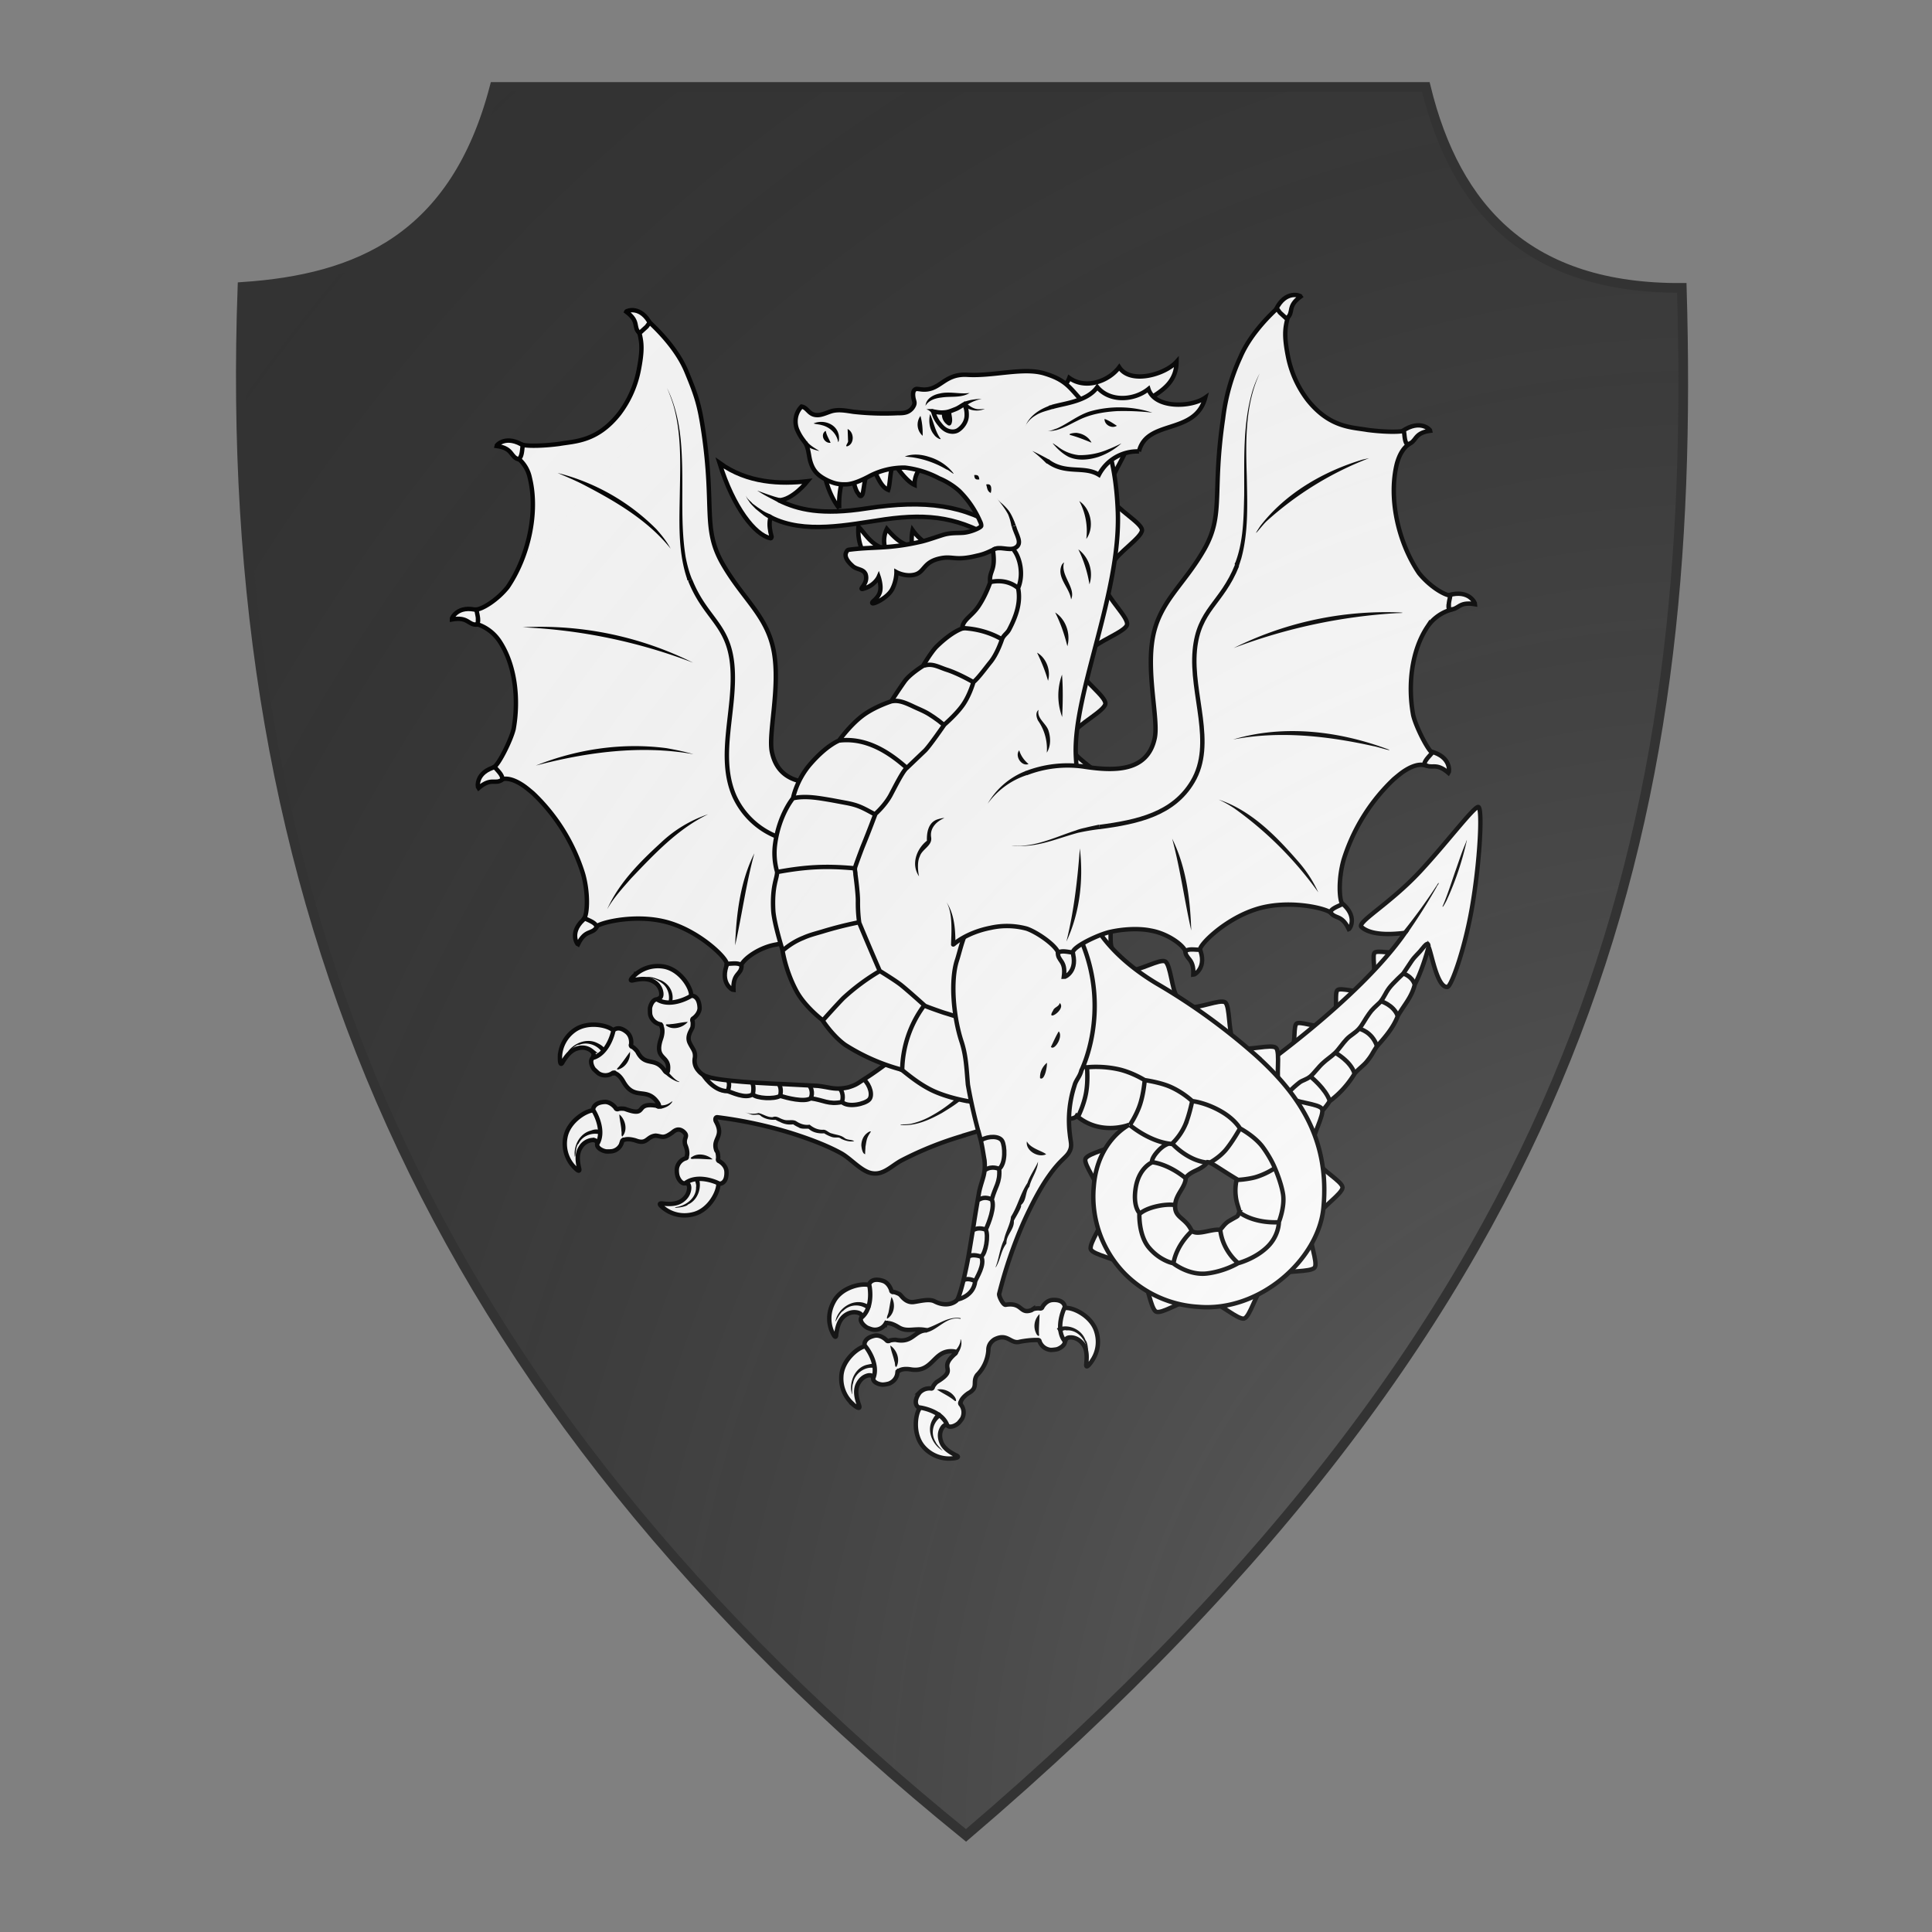 <svg id="coa480931143" width="500" height="500" viewBox="0 10 200 200" xmlns="http://www.w3.org/2000/svg" xmlns:x="http://www.w3.org/1999/xlink"><rect x="0" y="10" width="200" height="200" fill="#808080" stroke="none"/><defs><clipPath id="wedged_coa480931143"><path d="m 51.2,19 h 96.4 c 3.1,12.7 10.7,20.9 26.5,20.8 C 175.7,94.5 165.3,144.3 100,200 43.5,154.2 22.8,102.8 25.1,39.7 37,38.9 47.1,34.7 51.2,19 Z"/></clipPath><g id="wyvernWithWingsDisplayed_coa480931143" stroke-width=".32"><path d="M129.7 107.7c.16-.4-.1-1.43.09-1.63.2-.19 1.34.1 1.64-.05m-4.55 4.55c.2-.42-.02-1.58.2-1.77.23-.2 1.47.2 1.8.06m-5.08 4.11c.22-.41.07-1.56.3-1.73.24-.18 1.43.28 1.76.16"/><path d="M120.87 114.9s7.72-5.36 11.13-10.27c-.16 0-2.26.35-3.14-.41-.5-.31 2-1.66 4.24-4.07 1.92-2.06 3.94-4.75 4.25-4.7.3.06.14 3.72-.42 7.08-.51 3.11-1.54 6.03-1.84 6.04-.75.06-1.15-2.47-1.37-2.92-.15.61-.56 1.9-1 2.73-.23.95-.77 1.48-1.24 2.3-.35.96-1.16 1.8-1.53 2.23-.36.53-.32.6-.75 1.12-.19.24-.67.6-.87.86a7 7 0 01-1.82 2.01c-.83 1.33-2.44 2.16-2.44 2.16"/><path fill="none" d="M131.9 107.6s.6.18.8.76m-2.45 1.25s.9.26 1.21 1.04m-2.78.97s.92.2 1.28 1.26m-4.86 2.21s1.13.9 1.42 1.79m.42-3.5s1.09.59 1.38 1.48m-4.91 1.51s.3-.36.91-.84c.23-.17.5-.2.79-.44.26-.22.6-.7.92-.98.25-.24.6-.46.88-.73s.55-.7.84-1c.28-.3.62-.44.9-.76.24-.26.44-.69.74-1.1.2-.3.48-.54.8-.84.32-.39.35-.61.66-1.03.28-.37 1.03-1.06 1.03-1.06l.62-.93c.26-.37.5-.53.78-.9.45-.56.4-.27.45-.14"/><path d="M109.7 123.6c-.02-.7-1.15-2.09-.99-2.5.16-.42 2.08-.79 2.42-1.2m.39 8.98c-.5-.5-2.25-.77-2.42-1.18-.17-.42 1-1.98.96-2.53m6.37 6.27c-.7-.02-2.16 1-2.57.8-.4-.18-.63-2.12-1.03-2.49m8.84.69c-.54.45-.96 2.17-1.39 2.3s-1.87-1.18-2.42-1.2m7.27-5.19c-.16.68.55 2.31.29 2.67-.26.37-2.2.2-2.66.53m2.82-8.28c.3.64 1.86 1.48 1.87 1.92 0 .45-1.62 1.52-1.77 2.04m-2.27-8.66c.56.44 2.33.5 2.54.89.21.4-.77 2.07-.67 2.6m-5.36-7.05c.66.23 2.35-.3 2.68 0s-.03 2.21.24 2.68m-6.62-5.66c.7.15 2.3-.59 2.67-.34.36.26.24 2.2.57 2.64m-7.55-4.97c.7.06 2.22-.86 2.61-.65.4.22.5 2.17.87 2.56m-7.67-6.17c.67.23 2.35-.31 2.68-.01.34.3-.02 2.21.25 2.68"/><path d="M78.1 124.8c.35.24 1.1.6 2.09.32 1.17-.33 1.84-1.74 1.75-2.28.03-.18-.13-.21-.13-.22s.3-.47-.17-.9c-.24-.23-1.01-.24-1.01-.24s-1.25.28-1.32.75c-.04.3-.2.12.18.54.01 0-.05-.11.03.04.05.09.28.02.3.38 0 .37-.18.68-.46.9-.45.37-1.09.31-1.47.27-.04 0-.55-.1.21.44zm-6.77-3.21a2.46 2.46 0 01-.54-2.03c.2-1.2 1.54-2.01 2.09-2 .18-.05.23.11.23.11.01 0 .44-.34.91.08.25.22.35.98.35.98s-.14 1.27-.61 1.4c-.28.07-.1.2-.55-.13-.01-.02.12.03-.04-.03-.09-.03-.06-.26-.42-.24a1.1 1.1 0 00-.84.54c-.33.5-.2 1.13-.12 1.5 0 .02.17.52-.46-.18zm-.93-8a2.5 2.5 0 011.02-1.84c.98-.73 2.5-.39 2.88 0 .17.1.1.24.1.24s.55.06.6.69c.02.33-.44.95-.44.95s-.99.81-1.4.59c-.26-.14-.22.1-.31-.47 0-.01.05.1-.02-.06-.05-.08.15-.22-.13-.46a1.08 1.08 0 00-.99-.19c-.56.13-.9.67-1.11 1 0 .02-.23.48-.2-.45zm5.55-5.97a2.5 2.5 0 012.04-.53c1.2.22 2 1.56 1.97 2.1.05.2-.1.23-.1.24 0 .02.34.44-.09.91-.23.25-.98.34-.98.34s-1.27-.15-1.4-.62c-.07-.28-.21-.1.13-.55.01-.01-.04.12.02-.04.04-.09.27-.05.25-.42a1.08 1.08 0 00-.53-.85c-.49-.32-1.12-.2-1.5-.12-.02 0-.52.16.19-.46z"/><path d="M99.85 119.4a25.06 25.06 0 00-4.54 1.81c-.79.42-1.37 1.16-2.3.91-.72-.2-1.46-1.07-2.12-1.43-1-.55-2.26-1.03-3.58-1.45a31.76 31.76 0 00-5.42-1.17c-.17-.03-.2.18-.1.34.59 1.09-.28 1.2 0 2.05.02.06.06.1.08.13.05.12.07.38.06.46l-.01.08s0 0 0 0c-.01.06.02.12.09.14 0 0 .45.24.52.68.01.04.05.48-.12.74-.17.26-.4.22-.4.22-.25-.14-1.6-.7-2.48-.03-.3.07-.54-.38-.58-.6a1.6 1.6 0 01-.03-.45.92.92 0 01.65-.77c.03 0 .06-.03.07-.05l.01-.04v-.07s.12-.28-.12-.83c-.15-.55.3-.6-.16-.98-.32-.23-.56-.1-.79.1-.66.47-.71.27-1.2.22-.67.06-.62.68-1.47.35-.58-.17-.8-.05-.82-.05h-.06l-.04.03c-.04.02-.05.05-.06.08a.9.9 0 01-.7.72c-.1.02-.33.03-.45.02-.22-.02-.7-.22-.67-.53.57-.93-.11-2.22-.28-2.47 0 0-.06-.21.19-.41.24-.2.67-.2.71-.2.44.04.73.44.73.45.02.06.09.09.14.08h.01l.07-.02c.07-.03.34-.03.46 0 1.75.65.6-.52 2.32-.23.16.12.23.01.06-.24-.82-1.18-1.69-.08-2.5-1.52-.3-.53-.59-.6-.6-.6a.08.08 0 00-.04-.05h-.05c-.03 0-.06 0-.1.03a.92.92 0 01-1 .03c-.08-.05-.25-.22-.34-.3-.14-.16-.35-.64-.1-.84 1.05-.28 1.45-1.69 1.5-1.98 0 0 .1-.19.42-.17.3.02.63.32.65.36.3.33.23.82.22.82-.03.05 0 .12.05.15 0 0 0 0 0 0l.07.03c.08.04.27.23.34.33.57 1.13 1.24.37 1.94 1.32.26.4.3.1.3-.03.1-1.05-1.06-.68-.5-2.27.18-.58.02-.84.02-.85v-.06l-.02-.04c-.02-.04-.05-.05-.09-.06a.94.94 0 01-.71-.7c-.02-.1-.02-.34-.02-.45.02-.22.22-.7.53-.66.93.58 2.23-.1 2.47-.26 0 0 .22-.06.42.19.2.25.2.68.2.73-.04.44-.46.72-.46.72a.13.13 0 00-.07.14v.01s0 .04.02.07c.02.08.02.34-.02.46l-.07.14c-.1.2-.33.58-.11 1 .2.41.41.57.37 1.02-.09.42.05.75.26.98.2.25.47.39.62.42.38.14 1.11.25 2.13.34.46.05.98.08 1.56.12.57.03 1.18.07 1.84.09l2.54.13c.95.11 1.23.32 2.22.11.63-.19.7-.3 1.23-.64 1.2-.75 2.31-1.72 3.53-2.4 1.27-.72 2.62-.38 4.05-.28 1 .07 2.05.16 2.95.63s1.6 1.45 1.43 2.46a3.6 3.6 0 01-1.05 1.73c-.38.4-.76.81-1.22 1.1-.53.34-1.15.5-1.75.68l-.73.22z"/><path fill="none" d="M88.54 115.7c.4.5.14.98.14.98m-2.35-1.06c.28.35.12.88.12.88m-3.81-1.15c.2.3-.01.81-.01.81m8.33.78s.2-.55-.18-1m-6.32.44s.15-.67-.11-.88m8.21-.19c.46.43.66 1.19.37 1.48-.29.3-1.5.6-1.97.17-1 .2-1.34-.15-2.28-.27-.48.3-1.73-.03-2.23-.18-.41.26-1.73.19-2-.11-.54.36-1.56-.17-1.82-.23-1.1 0-1.83-1.25-1.83-1.25"/><path d="M76.23 60.94c-.55-.47.02-.84-1-1.6.03-.07 1.08-.48 1.79.94m-3.92 43.89c-.36.63-.83.14-1.39 1.3-.07-.03-.68-.97.57-1.95M83.64 107c0 .72-.65.5-.59 1.8-.07 0-1.05-.52-.43-1.98M66.23 93.43c-.57.44-.8-.19-1.78.65-.06-.07-.24-1.17 1.3-1.57M64.4 82.15c-.72.08-.63-.6-1.9-.37-.01-.07.42-1.1 1.94-.66m3.01-11c-.71-.14-.4-.82-1.68-.99.01-.07.72-.86 2.04.02"/><path d="M89.2 105.6c-1-.24-2.2-.3-3.06-.12-1.13.19-2.28.96-2.53 1.5-.25-.22-.83-.07-1.06-.11.03-.37-1.82-2.23-4.1-2.95s-4.94-.1-5.39.23c-.1-.32-.7-.47-.88-.61.22-.32.3-1.81-.1-3.22a13.7 13.7 0 00-3.66-5.88c-.24-.2-.45-.38-.68-.54-.59-.4-1.12-.58-1.54-.48.02-.34-.45-.71-.57-.91.33-.22 1.18-1.89 1.39-2.74.38-2.11.15-4.66-1.05-6.44-.39-.57-.96-1-1.62-1.21a.47.47 0 00.08-.28h-.01v-.18c-.03-.24-.1-.48-.1-.61.38-.02 1.45-.62 2.26-1.62 1.5-2.2 2.25-5.43 1.62-7.98a2.48 2.48 0 00-.8-1.37c.27-.2.23-.8.3-1.03.37.1 1.52.08 2.65-.07 1.13-.2 2.75-.15 4.37-2.2a7.7 7.7 0 001.4-3.07c.33-1.63.23-2.15.07-2.83l.05-.01.46-.42.03-.03c.09-.12.16-.23.23-.28.27.27 1.9 1.74 2.65 3.54.76 1.83.96 2.46 1.26 4.47.8 5.45-.07 6.98 1.36 9.52 1.49 2.63 3.3 3.82 3.77 6.5.46 2.63-.43 5.95-.15 7.27.53 2.52 3.01 2.42 5.22 2.08"/><path fill="none" d="M79.89 78.91c1.11 2.8 2.79 3.2 3.07 6.18.3 3.2-1.14 6.62.16 9.58a5.7 5.7 0 004.66 3.31c.91.08 1.83-.07 2.74 0"/><path d="M92.78 73.68c-3.3.52-5.03.1-6.43-.59 1-.01 2.1-1.39 2.1-1.39-1.97.23-4.38.15-6.42-1.33 1.01 3.27 2.59 5.24 3.69 5.48.06.02.07.02.1-.05.04-.06-.07-.22-.12-.68-.06-.47.05-.8.05-.8 2.46 1.27 5.66.55 8.34.16 3.27-.46 5.52-.13 8.32 1.63l.27-.83c-2.75-1.85-5.65-2.25-9.9-1.6z"/><path d="M104.69 66.38c.76-.46 2.39-1.01 2.84-2.21 1.18.85 2.86.26 3.64-.78.8 1.26 3.34.54 4.18-.4-.03 2.84-3.76 2.53-3.73 4.98a3.17 3.17 0 00-2.4 2.37c-1.25-.38-2.38.6-3.89-.04"/><path d="M107.8 91.33c.36.75 2.2 1.7 2.22 2.22.02.53-1.86 1.81-2.03 2.42m.24-10.55c.27.8 1.97 1.97 1.93 2.5-.04.52-2.08 1.56-2.32 2.14m1.08-22.53c.58.6 2.63.9 2.82 1.4.2.5-1.18 2.31-1.15 2.94m.04 1.12c.34.75 2.17 1.74 2.2 2.27.02.52-1.9 1.77-2.08 2.38m-.59 1.8c.16.81 1.7 2.2 1.58 2.72-.1.51-2.26 1.27-2.59 1.82"/><path fill="#fff" d="M92.68 77.2a3.55 3.55 0 01-.52-2.18c.46.45.91 1.36 1.97 1.62a1.9 1.9 0 01.1-1.46c.5.58 1.09 1.18 1.84 1.24-.05-.38-.04-.77.04-1.15.3.43.87.98 1.37 1.13m-7.8-5.3c.1.8.56 1.94 1.08 2.57a6.6 6.6 0 01.27-2.21m.77-.05c-.02.41.18 1.01.33 1.17.07.08.1.21.2.2.05 0 .09-.07.12-.12.08-.18.14-1.01.27-1.27m.68-.28c.22.44.48 1.04.93 1.22.13-.4.13-1.14.26-1.55m.44 0c.28.38.78 1 1.22 1.19-.01-.44.14-.88.41-1.22"/><path d="M121.15 113.57a45.29 45.29 0 00-7.25-5.25c-2.14-1.28-4.33-3.2-5.17-5.65-.76-2.24-.2-4.58-.32-6.88-.06-1.42-.37-2.84-.41-4.26-.11-4.54 3.26-11.67 3.07-17.54-.11-3.2-.75-5.02-1.07-5.52-.48-.77-.93-2.01-1.57-2.66-.86-.9-1.12-1.49-2.73-1.97-1.55-.46-3.74.23-5.66.1-1.75-.07-1.94 1.3-3.43 1.05l-.18-.02c-.36.02-.3.5-.25.73.05.2.11.3.01.5a.92.92 0 01-.45.44c-.22.1-.48.1-.72.1a20.4 20.4 0 01-3.22-.1c-.55-.08-1.12-.2-1.65-.03-.28.09-.64.26-.93.27-.7.03-.74-.55-1.21-.62-.5.51-.53 1.24-.29 1.75.2.44.37.63.55.88.27.4.25.95.4 1.42.2.64.53.98 1.21 1.32.48.23.85.32 1.38.3.58-.01 1.4-.44 1.63-.56a5.4 5.4 0 012.65-.66 7.02 7.02 0 012.52.79s.77.29 1.46.92a7.1 7.1 0 011.5 2.2c.05.1.1.22.09.34-.03.13-.76.46-1.32.5-.4.03-.86-.01-1.38.13-.35.1-1.1.37-1.57.49-.58.14-1.26.27-1.85.34-1.39.17-2.1.1-3.48.27-.15.02-.17.05-.25.21-.15.32.16.7.42.93.32.35.82.23 1 .65.22.68-.5 1.08-.23 1.08.89-.22 1.18-.88 1.18-.88s.22.64.1 1.08c-.14.52-.64.72-.56.83.08.11 1.13-.4 1.45-1.02.32-.62.31-1.24.31-1.24s.65.36 1.34.18c.75-.2.59-.95 1.93-1.2.85-.16 1.05.21 2.6-.18.5-.1.82-.26 1.16-.42.24 1.57-.29 1.47-.2 2.37 0 0-.3.9-.8 1.66-.5.8-1.23 1.06-1.23 1.7 0 0-.72.19-1.87 1.31-.4.4-1 1.42-1 1.42s-.95.58-1.34 1.13c-.47.66-.97 1.45-.97 1.45s-1.23.39-2.11 1.06c-.92.7-1.7 1.8-1.7 1.8s-.88.32-2.08 1.7c-1.03 1.18-1.27 2.5-1.27 2.5s-1 1.18-1.3 3.29a4.96 4.96 0 00.14 2.08c0 .52-.38 1-.28 2.83.06.91.67 2.86.67 2.86s.19 1.45 1.01 2.98c.61 1.15 1.89 2.12 1.89 2.12s.72 1.14 1.67 1.82a14.66 14.66 0 004.08 1.8c.15.06 1.08.94 2.22 1.5 1.13.55 2.5.78 2.65.81a7.8 7.8 0 012.01.5c.47.08-1.18.13-.7.18 2.21.2.95.35 3.15.08.5.14 3.1.89 3.47.31 1.75 1.48 3.82.65 3.82.65s-2.29 1.12-2.57 4.43a8.06 8.06 0 002.27 6.44 8.24 8.24 0 005.35 2.4c4.54.39 8.8-3.53 9.12-7.25.48-5.14-1.97-8.41-4.91-11.07zM119.92 125c-.19.4.06.15-.79.66-.41.28-.52.64-.68.61-.62-.05-1.66.46-2.01.05-.47-.98-1.27-.9-1.19-1.88.06-.78.76-1.27.77-1.96.43-.56 1.08-.5 1.6-1.14.27.02.84.47 2.1 1.23.02.12-.13.52-.06 1.19.06.67.3 1.03.26 1.24z"/><path fill="none" d="M116 122.5c-1.33-1.07-2.41-1.15-2.41-1.15m-.96 3.79c.54-.53 2-.8 2.64-.66m-.14 4.24s.1-1.18 1.34-2.36m3.36 2.33s-1.11-.86-1.29-2.39m4.24-.58s-1.62.14-2.83-.7m-.19-2.38s.72-.03 1.34-.2a5.43 5.43 0 001.41-.66m-6.02-4.89s-.2 1-.5 1.72a4.35 4.35 0 01-.96 1.38m-6.84-2.01s.42-.83.57-1.73c.15-.88.06-1.82.06-1.82m4.21.91s-.07.98-.35 1.82c-.27.8-.74 1.48-.74 1.48m8.04.24s-.56 1-1.07 1.6c-.53.6-1.19.93-1.19.93m-5.76-2.76s1.47 1.26 3.1 1.37c.1.1 1.18 1.25 2.59 1.36m-2.88-1.38s-.35.07-.77.53c-.52.56-.44.83-.44.83s-.93.38-1.18 1.8c-.24 1.4.26 1.88.26 1.88s-.09 1.64.73 2.57c.8.93 1.73 1.1 1.73 1.1s1.12.9 2.45.75c1.33-.16 2.28-.75 2.28-.75s1.2-.3 2.1-1.15c.9-.84.88-1.86.88-1.86s.45-1.11.3-2.04c-.15-.9-.6-1.9-.6-1.9s-.25-.65-.84-1.47c-.59-.83-1.7-1.41-1.7-1.41s-.33-.6-1.24-1.16c-1.2-.73-2.24-.83-2.24-.83s-.63-.61-1.57-1.03c-.75-.34-1.9-.5-1.9-.5s-.79-.5-1.74-.75c-1.33-.33-2.46-.18-2.46-.18-.17 0-.44-.18-.6-.25"/><path d="M103.8 79.5s-.7-.71-1.97-.46m1.65-2.33c.45.55.75 1.8.31 2.8m-4 2.9c1 .05 1.98.32 2.84.82m1.17-3.73c.21 1.05-.15 2.05-.65 3.01-.15.29-.4.4-.52.7-.06.17-.37 1.09-.85 1.68-.33.4-.85 1.13-1.24 1.46 0 0-.31 1.11-.9 1.84-.45.59-1.22 1.26-1.22 1.26s-1.05 1.53-1.41 1.89l-1.32 1.26c-.28.2-.86 1.37-1.19 1.99-.4.74-1.1 1.36-1.1 1.36s-.46 1.24-.92 2.36c-.09.22-.5 1.32-.56 1.53-.05.22.02.3.02.53 0 0 .19 1.37.18 1.95-.01.93.1 1.58.1 1.58a237.6 237.6 0 001.49 3.5s.98.6 1.44.94c.39.28 1.85 1.6 1.85 1.6.13.07 1.34.5 1.5.54.53.16 2.58.81 3.06 1.1M90.8 90.6c1.87-.2 3.49.76 4.89 2.01m-8.24 2.19c.9-.18 1.83 0 2.73.15l1.02.19c.93.17 1.24.35 2.07.8m-6.97 4.24c2.04-.37 3.5-.45 5.57-.26m-5.18 5.95c.44-.37.92-.67 1.45-.88.44-.2.92-.32 1.39-.46a28 28 0 012.55-.65m-2.49 7.1s.94-1.06 1.47-1.6a15.6 15.6 0 012.64-1.96m1.65 7.18a8.1 8.1 0 011.54-4.6m-2.28-22.26c.5-.1 1 .13 1.46.34.49.24.86.36 1.31.65.15.1.3.19.44.3.27.18.32.25.59.45m-1.48-4.33c.62-.2 1.06.1 1.68.3.87.28 1.93.9 1.93.9"/><path fill="none" d="M102 76.69c.42-.29 1.14.1 1.57-.12.62-.32.07-.98-.08-1.6"/><path fill="#F6F6F6" d="M100.05 66.93c-.01.42-.28.81-.6 1.03-.28.2-.7.15-.99-.05-.15-.1-.26-.22-.37-.36a2.32 2.32 0 01-.43-.76c-.02-.08-.04-.08-.03-.17.29.05.48.1.84.06.25-.02.5-.13.73-.22.25-.09.45-.25.67-.37 0 0 .2.27.18.84z"/><path d="M106.27 66.29c.85-.26 2.57-.4 3.3-1.45.94 1.12 2.72.96 3.73.14.46 1.43 3.1 1.36 4.14.63-.73 2.75-4.26 1.55-4.83 3.92a3.16 3.16 0 00-2.92 1.7c-1.1-.68-2.45 0-3.75-1"/><path d="M109.2 135.8c.24-.35.6-1.1.31-2.08-.33-1.17-1.75-1.83-2.29-1.74-.19-.04-.21.12-.21.12-.01 0-.47-.3-.9.19-.21.24-.24 1.01-.24 1.01s.28 1.24.76 1.32c.3.04.12.2.54-.18.01-.01-.1.05.04-.04.09-.04.02-.27.39-.28.36-.01.67.17.9.45.37.44.3 1.09.27 1.47 0 .02-.1.54.43-.23zm-10.36 7.15a2.48 2.48 0 01-1.93-.84c-.82-.91-.61-2.46-.25-2.87.08-.17.23-.12.23-.12s0-.55.63-.66c.32-.05.98.34.98.34s.9.9.7 1.34c-.1.27.12.2-.43.35l-.04.02c-.09.06-.25-.12-.45.18s-.22.65-.1 1c.17.55.75.84 1.08 1.02.02 0 .52.2-.43.24zm-7.13-4.01a2.46 2.46 0 01-.8-1.95c.04-1.22 1.26-2.19 1.8-2.24.18-.08.25.07.25.07.01 0 .39-.4.9-.04.28.18.48.93.48.93s.02 1.27-.42 1.46c-.26.11-.06.22-.55-.06-.01 0 .11.02-.06-.02-.1-.02-.08-.26-.44-.2-.36.08-.6.33-.76.66-.24.52-.04 1.13.09 1.5 0 .03.21.5-.5-.1zm-1.53-5.37c-.15-.4-.31-1.2.2-2.1.59-1.06 2.13-1.36 2.63-1.14.2.02.19.18.19.18s.53-.17.82.39c.15.28-.02 1.03-.02 1.03s-.57 1.15-1.05 1.1c-.29-.02-.16.18-.47-.3 0-.02.1.07-.03-.04-.08-.06.04-.26-.31-.37-.36-.1-.7 0-.98.21-.47.36-.56.99-.62 1.36 0 .03 0 .55-.36-.32z"/><path d="M108.49 105.4c2.05 5.06-.08 9.26-.08 9.26h0c-.11.46-.4.7-.5 1.1a8.22 8.22 0 00-.34 3.55c.05.52.18.82 0 1.2-.22.5-.64.58-1.5 1.8-.66.92-1.28 2.12-1.85 3.37a32.8 32.8 0 00-1.8 5.26c-.04.17.29.83.47.8 1.23-.2 1.02.69 1.86.4.06-.02.1-.06.13-.08a1.22 1.22 0 01.54-.05s0 0 0 0c.06 0 .13-.03.14-.09 0 0 .23-.45.67-.52.04-.01.48-.06.74.12.26.17.23.4.23.4-.13.25-.68 1.62 0 2.47.06.3-.4.56-.6.6-.11.02-.36.05-.45.04-.65-.1-.79-.64-.79-.64 0-.03-.03-.06-.05-.07l-.04-.01h-.07s-.46-.03-1.26.12c-.7.21-.89-.67-1.87-.16-.33.22-.45.5-.44.8a2.83 2.83 0 01-.82 1.79c-.38.54.15.9-.66 1.34-.49.35-.53.61-.53.61-.02.01-.03.04-.03.05l-.01.04c0 .03 0 .06.03.1 0 0 .38.4.13.99-.05.1-.2.28-.27.36-.15.15-.6.41-.83.19-.37-1.03-1.81-1.3-2.1-1.32 0 0-.2-.1-.2-.4 0-.32.26-.66.3-.7a1 1 0 01.8-.28c.05.02.11-.01.13-.06v-.02l.03-.06c.03-.07.19-.29.3-.35 1.59-.98 0-.87 1.28-2.02.12-.1.15-.18-.15-.2-1.43-.1-1.43 1.6-3.07 1.32-.6-.1-.84.1-.84.1h-.05l-.03.03a.14.14 0 00-.04.1s0 .55-.6.8a2 2 0 01-.44.08c-.22.01-.72-.13-.73-.44.44-1-.42-2.2-.61-2.4 0 0-.09-.2.13-.44.21-.23.64-.3.68-.3.44-.02.78.35.78.35.04.05.1.07.15.05h.02s.03 0 .06-.03c.07-.03.34-.07.46-.05 1.23.25 1.33-.7 2.25-.7-.88-.2-1.42.17-2.06-.22-.51-.32-.78-.3-.78-.3l-.05-.02h-.05c-.03 0-.06.03-.07.06a.9.9 0 01-.91.43c-.1-.01-.32-.09-.43-.14-.19-.1-.58-.44-.44-.72.86-.68.66-2.13.58-2.42 0 0 .02-.22.32-.32s.7.05.75.07c.4.18.54.66.54.67 0 .07.05.1.1.12h.09c.08.01.33.1.43.17l.1.1c.15.18.44.51.9.46.46-.06 1.12-.25 1.52-.06.99.52 1.64 0 1.7-.15.17-.37.37-1.08.58-2.07.1-.45.2-.96.29-1.53l.3-1.82c.1-.69.4-2.44.42-2.5.23-.94.46-1.2.37-2.2-.12-.65-.16-1.05-.32-1.65a38.26 38.26 0 01-.89-3.86c-.1-1.1-.12-2.1-.47-3.16-.6-1.84-.81-4.48-.32-5.94.17-.52.42-1.64.72-2.1.1-.13.4-.4.4-.57a.8.8 0 01.28-.54c1.36-1.21 3.15-1.28 4.96-1.33.18-.01.37 0 .53.08.12.07.2.15.29.25.78.86 1.4 1.85 1.82 2.92"/><path fill="none" d="M100.9 124.1c.53-.34.98-.02.98-.02m-1.32 2.2c.38-.23.87-.02.87-.02m-1.55 3.66c.32-.16.8.1.8.1m1.74-8.18s-.53-.27-1.02.07m-.3 6.32s-.64-.23-.89 0m.9-8.5c.55-.32 1.33-.3 1.53.07.2.36.27 1.62-.22 2.03.08 1.02-.3 1.3-.54 2.24.25.51-.22 1.72-.44 2.19.22.44 0 1.73-.33 1.97.3.58-.35 1.54-.44 1.8-.13 1.09-1.24 1.31-1.24 1.31"/><path d="M106.7 106c-.05.73.61.57.43 1.85.08.01 1.1-.44.6-1.94m15.66-46.08c.55-.47-.02-.84 1.01-1.6-.04-.07-1.1-.48-1.8.94m3.93 43.89c.35.63.82.14 1.38 1.3.08-.03.69-.97-.57-1.95m-11.36 3.47c.01.73.65.52.59 1.81.07 0 1.06-.52.44-1.98m16.37-13.39c.59.44.82-.19 1.8.65.05-.07.23-1.17-1.3-1.57m1.34-10.36c.72.08.62-.6 1.9-.37 0-.07-.42-1.1-1.94-.66m-3.01-11c.72-.14.4-.82 1.68-.99-.01-.07-.72-.86-2.03.02"/><path d="M99.1 105.46s.91-.85 2.69-1.2a5.5 5.5 0 012.64.06c.77.27 2.08 1.18 2.3 1.75.26-.2.83-.01 1.06-.02 0-.39 1.68-1.22 2.62-1.47 1.01-.24 2.2-.3 3.06-.12 1.13.19 2.28.96 2.53 1.5.25-.22.83-.07 1.06-.11-.03-.37 1.82-2.23 4.1-2.95s4.94-.1 5.39.23c.1-.32.7-.47.88-.61-.22-.32-.3-1.8.1-3.22a13.7 13.7 0 013.66-5.88c.24-.2.45-.38.68-.54.59-.4 1.12-.58 1.54-.48-.02-.34.45-.71.57-.91-.33-.22-1.18-1.89-1.38-2.74-.39-2.11-.15-4.66 1.04-6.44a3.09 3.09 0 011.62-1.21.47.47 0 01-.08-.28h.02v-.18c.02-.24.1-.48.1-.61-.4-.02-1.46-.62-2.27-1.62-1.5-2.2-2.25-5.43-1.62-7.98.17-.62.44-1.1.8-1.37-.27-.2-.22-.8-.3-1.03-.37.1-1.52.08-2.65-.07-1.13-.2-2.75-.15-4.37-2.2a7.7 7.7 0 01-1.4-3.07c-.33-1.63-.22-2.15-.06-2.83l-.06-.01-.46-.42-.03-.03c-.09-.12-.16-.23-.22-.28-.28.27-1.9 1.74-2.66 3.54a14.72 14.72 0 00-1.26 4.47c-.8 5.45.07 6.98-1.36 9.52-1.49 2.63-3.3 3.82-3.77 6.5-.46 2.63.43 5.95.15 7.27-.53 2.52-3.01 2.42-5.22 2.08a8.35 8.35 0 00-4.16.49"/><path fill="none" d="M119.76 77.84c-1.12 2.8-2.8 3.2-3.08 6.18-.3 3.2 1.5 6.8-.16 9.58-1.4 2.36-3.98 2.94-6.8 3.31"/><g fill="#000" stroke="none"><path d="M108.3 98.47c.27 2.29 0 4.69-.98 6.79.55-2.23.81-4.5.98-6.79zm6.73-.71c1.02 2.06 1.32 4.41 1.39 6.69-.5-2.22-.8-4.49-1.39-6.69zm3.39-2.85c2.4.8 4.23 2.7 5.85 4.57a9.23 9.23 0 011.41 2.19 26.33 26.33 0 00-6.09-6.1 8.45 8.45 0 00-1.17-.66zm1.05-4.38c3.73-1.12 7.8-.61 11.39.75.1.1-.86-.22-1.18-.27-3.33-.74-6.84-1.13-10.21-.48zm.05-6.67a24.89 24.89 0 0111.5-2.61c.46 0 1.33.05.37.07a40.26 40.26 0 00-11.87 2.54zm9.87-13.84a23.94 23.94 0 00-7.47 4.59c-.33.3-1.24 1.53-.47.36 1.85-2.4 4.61-3.99 7.48-4.85l.46-.1zm-7.98-6.18c-1.08 2.33-1.02 4.98-.94 7.49.04 2 .13 4.05-.4 6l-.19.59c-.15-.07-.4-.09-.24-.3.59-1.56.6-3.26.64-4.91.02-2.56-.12-5.17.62-7.65.14-.42.3-.83.51-1.22zm-16.99 29.29a5.72 5.72 0 00-2.84 2.08 5.5 5.5 0 012.77-2.38c.17 0 .2.23.07.3zm-5.84 9.26c.59.9.65 2.03.65 3.09 0 .09-.07.16-.17.15a.15.15 0 01-.15-.17c.04-1.08.11-2.3-.33-3.07zm11.19-5.33c-.52.06-1.1.16-1.6.27-1.3.35-2.5.87-3.78.95-.36.03-.72.03-1.08.03.28-.03.57 0 .85-.04 1.35-.1 2.64-.73 3.85-1.11.22-.09.46-.15.7-.2.31-.08.66-.15.98-.22z"/><path d="M84.57 98.83c-.6 2.2-.9 4.48-1.4 6.71.08-2.27.38-4.69 1.4-6.71zm-3.37-2.85c-2.22 1.07-3.94 2.92-5.62 4.68-.62.71-1.28 1.42-1.74 2.25.85-1.92 2.39-3.46 3.92-4.86a9.33 9.33 0 013.44-2.07zm-1.07-4.38c-3.83-.68-7.76-.15-11.49.83 3-1.2 6.3-1.69 9.52-1.27.66.12 1.32.25 1.97.44zm-.03-6.67a39.63 39.63 0 00-12.42-2.58 24.9 24.9 0 0112.42 2.58zM70.23 71.1a15.5 15.5 0 017.2 4.1c.39.44.76.9 1.04 1.42-1.68-2.1-4.07-3.48-6.42-4.7-.59-.3-1.24-.57-1.82-.82zm7.97-6.2c.8 1.6 1.03 3.4 1.09 5.16.1 2.38-.11 4.8.27 7.16.11.56.25 1.11.47 1.64-.16.06-.35.2-.37-.06-.69-2.06-.55-4.28-.52-6.42.04-2.09.11-4.23-.48-6.25a11.4 11.4 0 00-.46-1.23z"/><path d="M131.9 104.5a41.17 41.17 0 002.54-3.52c.07.07-.11.2-.13.3a43.65 43.65 0 01-2.15 3.4l-.26-.18zm4.62-6.66a21.55 21.55 0 01-1.49 4.44c-.08.15-.17.33-.27.45-.05-.04.03-.12.04-.17.36-.86.63-1.75.94-2.62.22-.63.43-1.27.7-1.89a.7.7 0 01.08-.2z"/><path d="M79.1 115.5c-.07 0-.14-.03-.21-.05a2.63 2.63 0 01-.96-.69c-.05-.04 0-.06.03-.08l.2-.13c.1.19.23.35.38.5.15.16.32.32.51.41.03.02.06 0 .05.04zm-1.52 1.62l.1.07c.36.05.63-.08.89-.28.04 0 0 .06-.02.09-.21.28-.49.37-.78.45-.09 0-.18 0-.26-.02-.03-.03-.16-.03-.1-.09l.17-.22zm2.93 5.36c.26.71-.06 1.64-.78 1.95-.1.2-1.22.3-.88.19.72-.09 1.5-.66 1.47-1.46.05-.2-.1-.45-.09-.6zm-7.11-3.14c-.6-.2-1.36.05-1.64.65-.24.16-.21 1.03-.28.95-.1-.8.36-1.7 1.18-1.9.29-.11.44-.1.73-.03-.05.1.05.26.01.33zm.12-5.91c-.3-.6-1.1-.9-1.72-.64-.24-.08-.9.68-.78.44.47-.59 1.33-.92 2.04-.6.3.14.53.27.69.57-.1.05-.13.19-.23.23zm4.74-3.63c.2-.48.05-1.1-.34-1.44-.36-.3-.85-.52-1.31-.44.33-.2.83.05 1.19.18.66.33.98 1.02.73 1.72zm3.26 11.34c-.46 0-.91-.06-1.37-.04-.17.04-.33-.04-.11-.15.44-.3 1.08-.16 1.47.17zm-6.79-3.28c.45.38.63 1.16.21 1.62-.09-.1-.02-.27-.06-.4-.01-.41-.14-.81-.15-1.22zm.77-4.59c.07.56-.31 1.18-.87 1.32-.2 0 .09-.2.13-.29.27-.32.5-.68.76-1.02zm4.22-2.15c-.37.42-1.08.62-1.56.28-.16-.16.2-.08.3-.12.42-.02.83-.15 1.26-.16zm13.35 7.98c-.06.12-.15.23-.21.36-.12.23-.14.5-.19.76 0 .18-.03.36-.02.54-.2-.03-.26-.43-.28-.63 0-.33.13-.68.4-.89.08-.07.2-.15.3-.14zm-9.27-1.44c.33.16.72.2 1.08.1.34.08.66.33 1.03.3.29-.12.5.1.76.17.3.13.66-.03.94.12.29.2.64.32.99.26.27.23.62.39.98.37.24-.02.4.23.64.27.33.11.66.11.95.35.2.14.53.1.68.21-.31.07-.66-.03-.95-.17-.2-.15-.26-.07-.53-.1-.22-.01-.74-.3-.7-.3-.4.03-.83-.05-1.13-.32-.05-.05-.55.05-.75-.12-.12-.04-.5-.27-.37-.22a1.5 1.5 0 01-1-.18c-.12-.03-.4-.2-.29-.15-.38.03-.77-.05-1.08-.27-.16-.21-.48 0-.75-.13-.16-.05-.4-.14-.5-.19zm11.44.93c.32 0 .65 0 .96-.1a5.3 5.3 0 001.25-.51 9.84 9.84 0 001.88-1.33l.2.25c-.4.32-.85.59-1.29.86-.87.48-1.84.93-2.86.88-.03-.02-.18.02-.14-.05z"/><path d="M85.68 74.45c-.15-.07-.3-.17-.43-.26l-.58-.47c-.15-.15-.3-.3-.43-.46-.06-.11-.15-.21-.21-.32a1.58 1.58 0 00-.09-.19c.06.08.1.19.18.26.1.11.22.2.32.32l.38.28c.2.13.4.28.62.38l.39.18-.15.28zm.61-1.22c-.45-.25-.91-.46-1.34-.74-.05-.03-.23-.13-.1-.08.35.13.7.26 1.05.37.17.06.34.1.52.15.1.04.13.2.05.27-.04.05-.14.07-.18.03z"/><path d="M97.11 66.46c.17-.03.48-.04.58.04-.06.18-.13.34-.29.12a.7.7 0 00-.29-.16zm-8.71 2.32c.18.32.79.62.9.72-.4-.1-.8-.23-1.13-.49l.23-.23zm11.57-2.82c.29.28.65.53 1.07.49.1 0 .5-.04.22.02a1.5 1.5 0 01-1.31-.17c-.25-.06-.08-.2.02-.34zm1.18-.26a2.9 2.9 0 00-1.19.52c-.09-.15-.25-.32.02-.34.38-.13.77-.17 1.17-.18zm-4.1.5c.04-.52.56-.8 1.02-.89.72-.18 1.47.06 2.19-.04-.62.38-1.37.22-2.05.33-.45.05-.93.2-1.16.6zm.33.61c.28.6.37 1.28.78 1.81-.07.06-.4-.16-.48-.3-.35-.4-.42-1-.3-1.51zm-.7.13c.13.47.17.96.16 1.45a1.08 1.08 0 01-.16-1.45zm-6.9 1.1c.05.31.23.57.35.86-.38.05-.7-.4-.5-.74.05-.05.08-.12.15-.12zm-.89-.55c.67-.3 1.61 0 1.81.75.06.16.06.56-.02.61-.1-.61-.6-1.1-1.21-1.24-.19-.06-.4-.06-.58-.12zm2.49.41c.48.24.5 1.1-.05 1.26-.19 0 .13-.29.07-.43l-.03-.84zm4.16 2c.57-.22 1.2-.16 1.78.03.67.2 1.3.6 1.74 1.16.17.23-.38-.25-.47-.24a6.84 6.84 0 00-2.37-.87c-.22-.04-.47-.05-.68-.08zm6.74 3.09c.1.1.2.23.32.32.18.16.35.33.5.52.2.27.33.58.46.89-.01.06.12.19.03.21l-.27.08c-.05-.3-.13-.6-.25-.89-.24-.45-.51-.77-.79-1.14zm-.81-1.05c.34-.08.38.16.37.4 0 .08-.03.15-.03.22-.28-.13-.26-.39-.34-.62zm-.87-.69c.29-.02.34.07.37.32-.3.04-.35-.07-.37-.32zm-2.35-4.53a.9.9 0 00.37.85c.05.05.11.08.18.07.08-.01.12-.08.14-.13.13-.32-.03-.64-.03-.98"/><path d="M98.42 96.26c-.56.23-1.07.73-.96 1.4.1.62-.67.86-.83 1.4-.22.43-.11 1.23-.05 1.45-.6-.86-.2-2 .57-2.6-.02-.6.1-1.34.78-1.56.14-.04.36-.11.49-.09zm7.56-10.01c-.2-.71-.48-1.39-.8-2.05.68.38 1.02 1.31.8 2.05zm-2.1 5.07c.12.4.37.74.68 1-.52.2-1.02-.6-.68-1zm1.41-2.95c-.16.63.6 1 .74 1.57.15.5.15 1.09-.14 1.55a3.6 3.6 0 00-.64-2.34c-.12-.24-.2-.59.04-.78zM107 85.8c.08 1.03.06 2.06.01 3.09a4.48 4.48 0 01-.01-3.09zm1.19-9.13a2.3 2.3 0 01.81 2.55 9.05 9.05 0 00-.81-2.55zm-1.69 4.6c.79.5 1.14 1.57.89 2.46-.21-.85-.5-1.7-.89-2.46zm.65-3.65c-.3.93.9 1.87.51 2.7-.1-.86-1.07-1.58-.69-2.49.04-.08.1-.16.18-.21zm1.11-4.47c.86.58 1.12 1.92.51 2.76a4.63 4.63 0 00-.51-2.76z"/><path d="M111 67.66c-.36.23-.92-.06-.9-.5.32.11.62.32.9.5zm-1.85 1.23c-.49-.2-.98-.4-1.49-.54-.38-.1.34-.21.48-.16.41.06.8.3 1 .68v.02zm2.18.05a4.9 4.9 0 01-1.68.99c-.7.22-1.48.3-2.16 0-.44-.22-.8-.56-1.12-.93-.15-.18.18.1.25.12a3 3 0 001.61.68 5.2 5.2 0 002.18-.44c.31-.12.65-.28.92-.42zm2.25-2.24a19 19 0 00-2.56-.11c-1 .06-2 .23-2.9.7-.5.24-.98.53-1.52.68-.22.05-.44.08-.66.07.25 0 .47-.12.7-.19.82-.37 1.53-.97 2.4-1.24a7.82 7.82 0 014.54.09zm-9.25.99c.28-.72.97-1.19 1.67-1.46.16-.14.57-.1.38.18-.43.15-.9.23-1.3.49-.3.17-.56.43-.73.73l-.02.06zm1.5 2.68a9.41 9.41 0 00-1-.88c.41.19.8.4 1.2.62.2.14-.03.4-.2.26z"/><path d="M105.9 114.1c.02.34-.18 1.33-.5 1.12-.03-.43.17-.85.5-1.12zm.86-2.29c.35.38-.32 1.44-.57 1.13.19-.38.35-.77.57-1.13zm.07-2.07c.52.45-1.06 1.45-.48.55.08-.25.43-.28.48-.55zm-7.23 23.03c-1-.24-1.68.85-2.52.99-.14-.04.01-.16.03-.3.85-.25 1.5-.85 2.42-.76.04.02.12 0 .07.06zm-.56 2.44c.27-.16.47-.47.55-.77 0-.05.02-.1 0-.16.05-.05.04.05.06.08.06.3-.05.61-.21.87-.05.06-.1.18-.15.2l-.25-.21zm7.59-1.75c.77-.39 1.8.05 2.08.86.25.26.2 1.37.08.5-.17-.67-.75-1.28-1.47-1.21-.21-.1-.5.24-.6.01l-.1-.16zm-8.41 6.42a1.35 1.35 0 00-.43 1.87c.12.31.91.95.22.42-.58-.51-.86-1.42-.42-2.11.14-.28.55-.78.62-.2zm-4.85-3.52c-.7-.18-1.5.39-1.6 1.1-.14.3 0 1.33-.15.46-.05-.78.38-1.63 1.18-1.81.16-.03.77-.2.61.12l-.04.13zm-.52-4.25a1.32 1.32 0 00-1.81.08c-.29.12-.74 1.3-.48.48.31-.77 1.2-1.32 2.02-1.06.3.13.72.19.27.5zm12.51.31c0 .48-.06.96-.04 1.44.06.28-.16.1-.21-.05a1.2 1.2 0 01.26-1.4zm-7.47 5.5c.46-.09.98.12 1.26.5.13.15.22.5-.05.26-.37-.3-.84-.5-1.21-.76zm-3.41-3.21c.48.32.74 1.03.45 1.55-.14.05-.08-.28-.15-.4-.08-.39-.25-.76-.3-1.15zm.09-3.54c.17.28.22.64.14.95-.07.27-.23.5-.46.64-.05-.14.07-.31.1-.46.08-.37.12-.76.22-1.13zm9.87-11.34c.26.52 1.19.72 1.4.94-.58.28-1.52-.27-1.4-.94zm-2.29 9.18c.27-.67.3-1.35.62-2 .1-.56.46-1.12.51-1.69.5-.79.67-1.67 1.2-2.46.17-.52.64-1.19.77-1.55-.03.65-.49 1.2-.63 1.82-.32.37-.18.99-.61 1.34.1.14-.48 1.02-.52 1.15.04.65-.57 1.02-.54 1.65-.41.53-.42 1.14-.76 1.71l-.04.03z"/></g></g><radialGradient id="backlight" cx="100%" cy="100%" r="150%"><stop stop-color="#fff" stop-opacity=".3" offset="0"/><stop stop-color="#fff" stop-opacity=".15" offset=".25"/><stop stop-color="#000" stop-opacity="0" offset="1"/></radialGradient></defs><g clip-path="url(#wedged_coa480931143)"><rect x="0" y="0" width="200" height="200" fill="#333333"/><g fill="#fafafa" stroke="#000"><use x:href="#wyvernWithWingsDisplayed_coa480931143" transform="translate(-42 -42) scale(1.42)"/></g></g><path d="m 51.2,19 h 96.4 c 3.1,12.7 10.7,20.9 26.5,20.8 C 175.7,94.5 165.3,144.3 100,200 43.5,154.2 22.8,102.8 25.1,39.7 37,38.9 47.1,34.7 51.2,19 Z" fill="url(#backlight)" stroke="#333"/></svg>